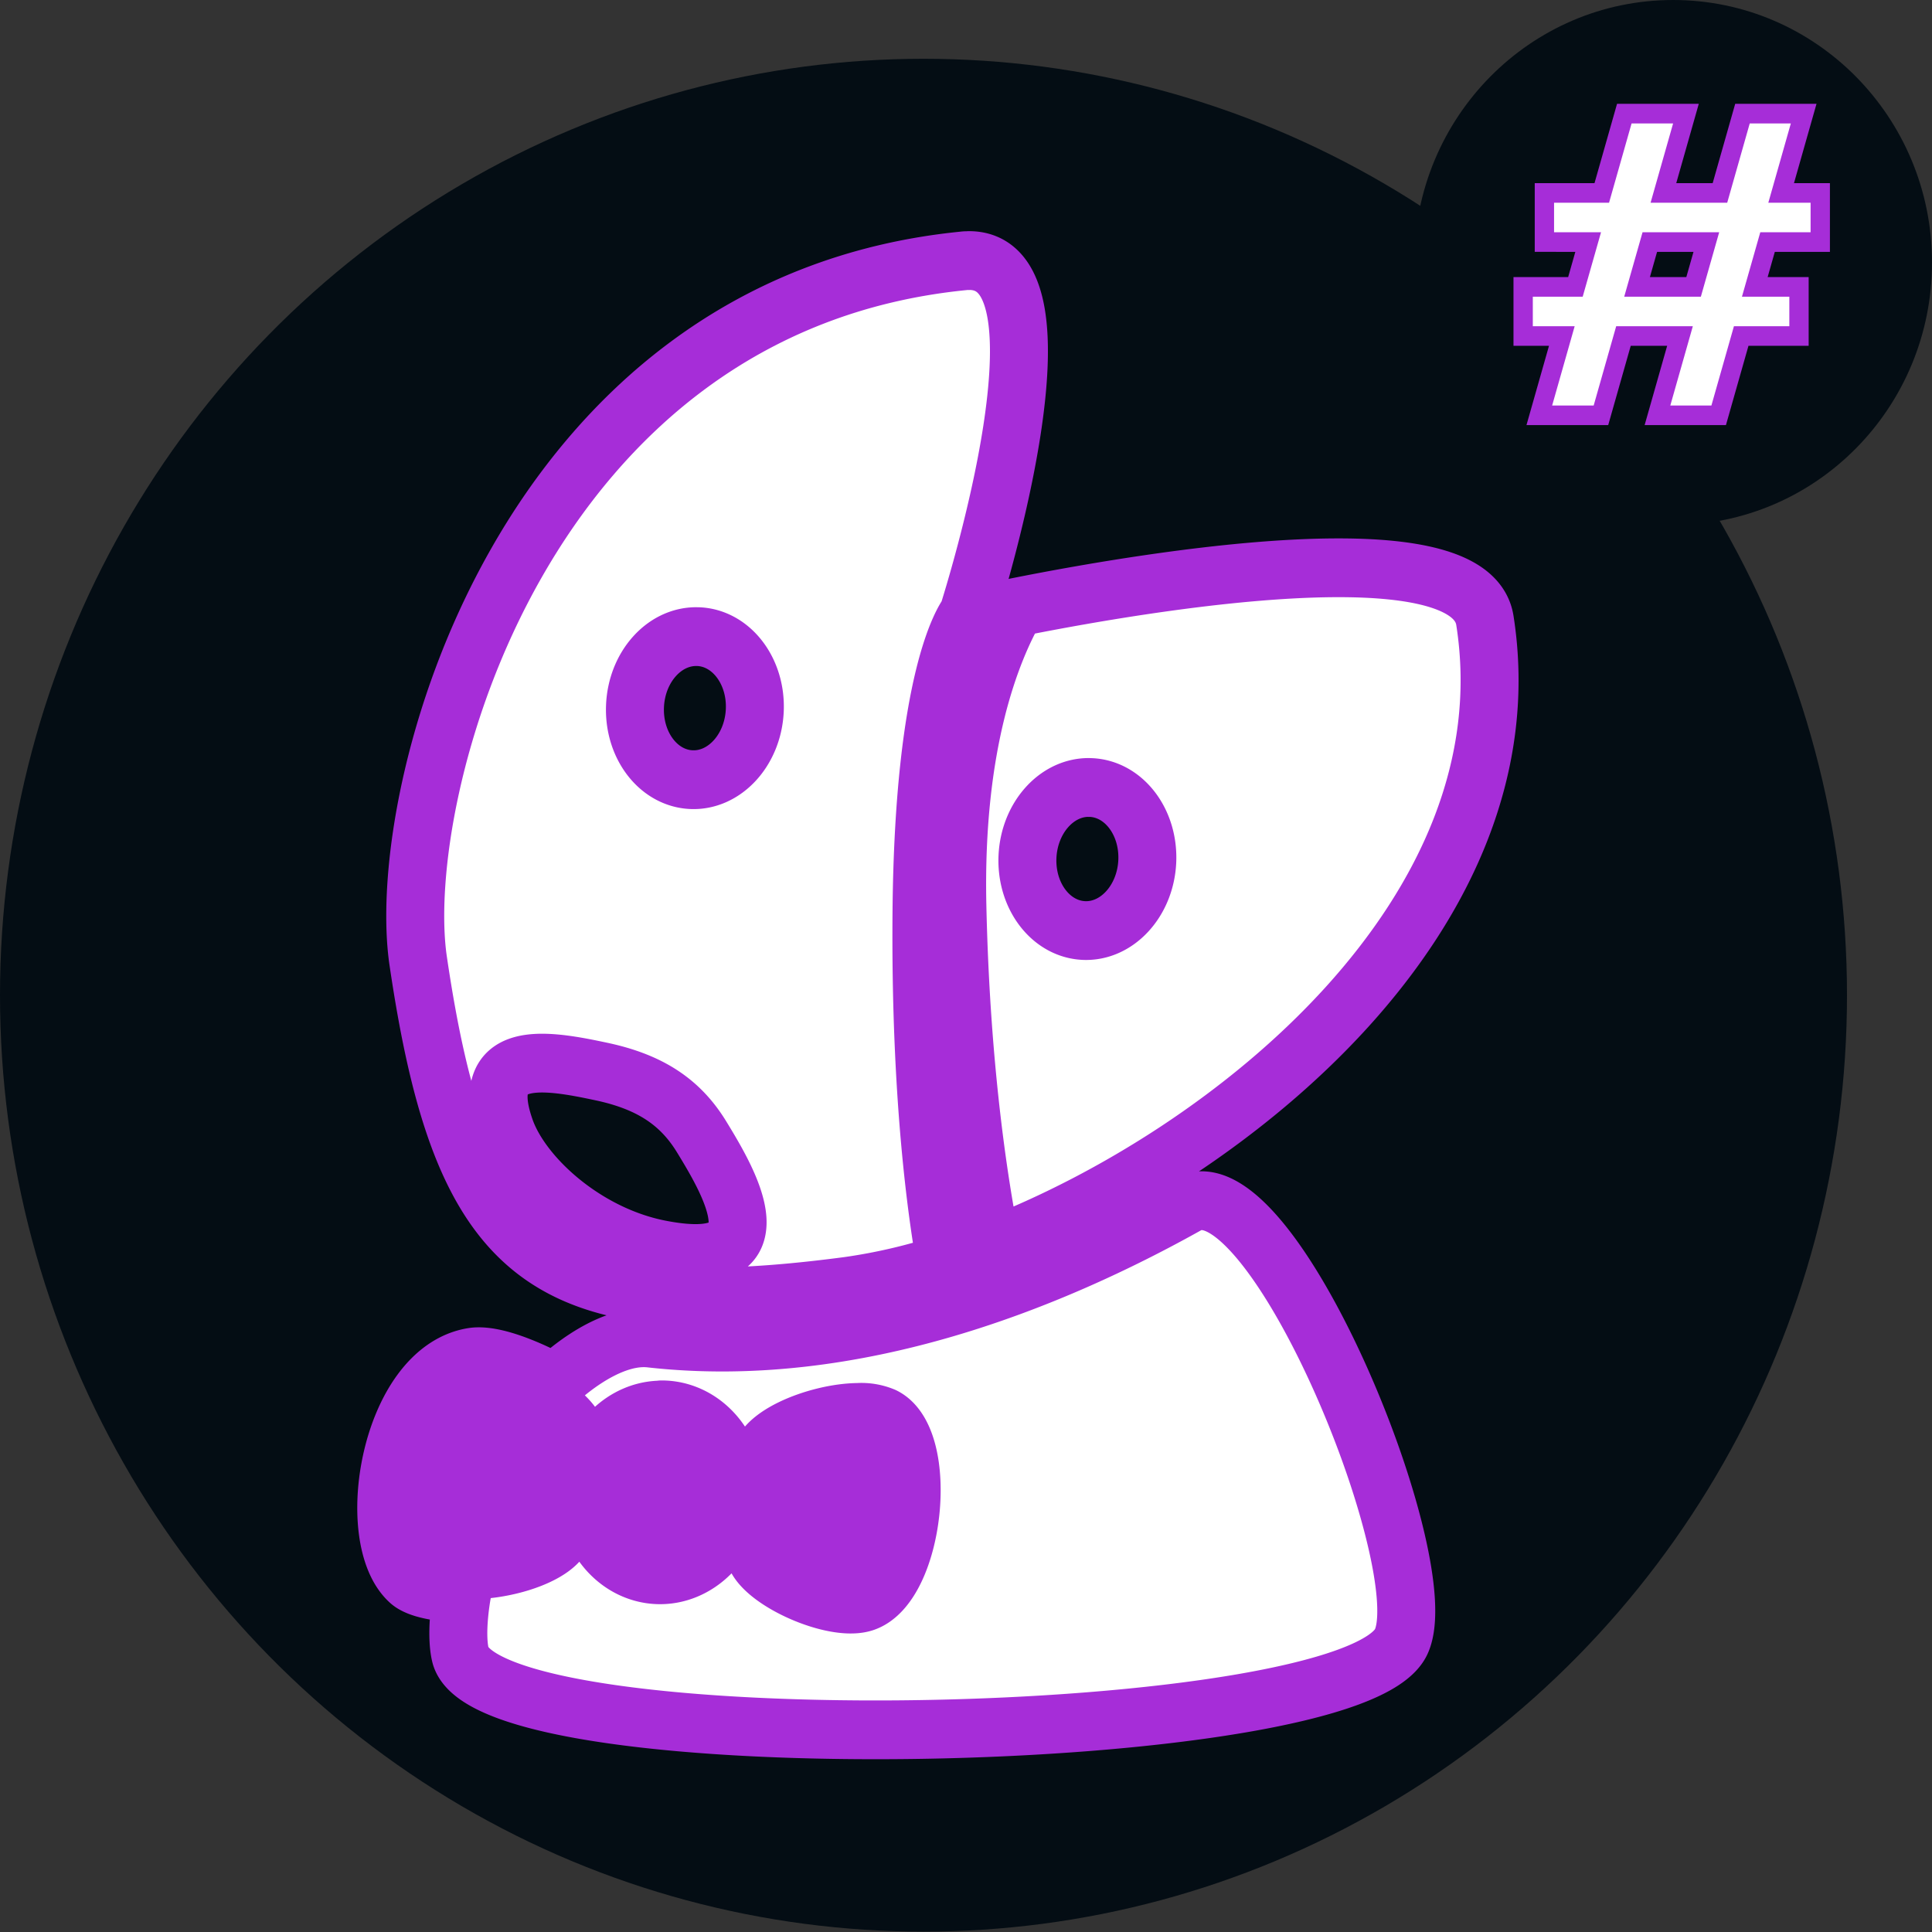 <?xml version="1.0" encoding="UTF-8" standalone="no"?>
<svg
   xmlns:dc="http://purl.org/dc/elements/1.1/"
   xmlns:cc="http://creativecommons.org/ns#"
   xmlns:rdf="http://www.w3.org/1999/02/22-rdf-syntax-ns#"
   xmlns:svg="http://www.w3.org/2000/svg"
   xmlns="http://www.w3.org/2000/svg"
   id="svg14"
   version="1.1"
   fill="none"
   viewBox="0 0 500 500"
   height="500"
   width="500">
  <rect x="0" y="0" width="500" height="500" fill="#333333" stroke="none"/>
  <defs
     id="defs18" />
  <g
     transform="scale(1,1.014)"
     id="g858">
    <circle
       cx="433"
       cy="67"
       r="67"
       fill="#040d14"
       id="circle2" />
    <circle
       cx="239"
       cy="254"
       r="239"
       fill="#040d14"
       id="circle4" />
    <path
       style="fill:#a62dd8;fill-opacity:1;stroke:none;stroke-width:1px;stroke-linecap:butt;stroke-linejoin:miter;stroke-opacity:1"
       d="m 106.107,368.956 10.59,-17.922 12.22,-0.611 15.478,4.481 27.698,0.815 60.08,-1.222 12.016,16.293 -3.055,35.64 -18.126,9.776 -38.492,-9.776 -70.059,-3.259 -10.387,-5.906 z"
       id="path851" />
    <path
       d="M 398.37,106 404.2,85.76 H 394.19 V 73.22 h 13.53 l 3.3,-11.44 H 399.69 V 49.24 h 14.85 L 420.37,29 h 15.95 l -5.83,20.24 h 14.63 L 450.95,29 h 15.84 l -5.83,20.24 h 10.12 v 12.54 h -13.64 l -3.3,11.44 h 11.44 V 85.76 H 450.62 L 444.79,106 h -15.84 l 5.83,-20.24 H 420.15 L 414.32,106 Z m 25.3,-32.78 h 14.63 l 3.3,-11.44 h -14.63 z"
       fill="white"
       id="path8"
       style="fill:#ffffff;fill-opacity:1;stroke:#a62dd8;stroke-width:5;stroke-miterlimit:4;stroke-dasharray:none;stroke-opacity:1;paint-order:fill markers stroke" />
    <path
       d="m 250.726,66.518 c -0.462,0 -0.942,0 -1.439,0.071 C 135.007,77.846 101.779,202.148 108.231,245.285 c 11.405,76.286 32.487,93.22 111.15,83.01 a 151.066,153.69 0 0 0 25.381,-5.819 c -2.293,-12.525 -6.688,-42.88 -6.278,-89.592 0.532,-59.778 10.986,-74.752 12.015,-76.082 1.465,-4.559 28.816,-90.435 0.227,-90.302 z m 94.828,78.397 c -27.953,0.124 -63.841,6.404 -82.587,10.095 -6.191,10.645 -16.13,34.302 -15.197,76.144 0.968,43.536 6.103,73.705 8.867,87.17 62.777,-23.995 139.435,-85.698 127.656,-159.935 -1.587,-10.272 -17.979,-13.572 -38.739,-13.474 z m -165.357,17.572 h 0.523 c 8.553,0.355 15.101,8.817 14.613,18.894 v 0 c -0.488,10.077 -7.847,17.963 -16.374,17.608 v 0 c -8.562,-0.355 -15.101,-8.808 -14.613,-18.894 v 0 c 0.471,-9.837 7.49,-17.635 15.851,-17.617 z m 101.577,38.507 h 0.514 c 8.562,0.355 15.101,8.808 14.622,18.894 v 0 c -0.488,10.077 -7.847,17.963 -16.374,17.608 v 0 c -8.562,-0.355 -15.101,-8.817 -14.622,-18.894 0.48,-9.846 7.49,-17.635 15.86,-17.626 z m -141.876,70.343 c 4.952,-0.062 10.855,1.118 16.026,2.209 12.433,2.661 20.193,7.788 25.669,16.632 6.888,11.132 21.458,35.021 -10.908,28.705 -19.295,-3.77 -35.582,-18.557 -39.898,-30.568 -4.778,-13.306 0.872,-16.854 9.111,-16.978 z m 170.553,35.127 a 7.681,7.815 0 0 0 -3.182,0.94 c -34.737,19.151 -85.952,39.988 -138.903,34.125 -11.849,-1.313 -24.788,11.461 -24.788,11.461 0,0 -13.994,-7.779 -21.301,-6.6 -21.458,3.468 -28.59,46.277 -16.331,57.108 3.427,3.025 13.663,3.131 13.663,3.131 0,0 -1.866,9.624 -0.48,15.639 6.522,28.244 231.055,23.879 243.532,-3.326 8.789,-19.143 -29.81,-113.977 -52.21,-112.478 z m -186.186,45.461 c 10.001,-0.31 28.886,11.283 24.701,17.333 -5.231,7.549 -4.787,10.964 -2.938,19.692 1.848,8.729 -24.474,14.84 -32.74,10.033 -11.561,-6.742 -4.455,-43.749 9.077,-46.827 a 10.315,10.494 0 0 1 1.875,-0.231 z m 46.856,7.904 a 18.101,18.415 0 0 1 2.747,0.195 c 10.524,1.614 17.787,12.241 16.217,23.746 -1.569,11.505 -11.405,19.533 -21.867,17.963 v 0 c -10.533,-1.606 -17.796,-12.232 -16.217,-23.737 v 0 c 1.412,-10.361 9.591,-18.078 19.182,-18.122 z m 51.268,0.639 a 15.354,15.621 0 0 1 6.347,1.144 c 12.085,5.872 8.039,43.297 -5.231,47.36 -9.05,2.776 -31.816,-8.338 -27.901,-15.08 4.586,-7.912 3.871,-11.283 1.317,-19.852 -2.075,-6.954 14.526,-13.563 25.442,-13.554 z"
       class="cls-2"
       id="Victor"
       style="fill:#ffffff;stroke:#a62dd8;stroke-width:15;stroke-linecap:round;stroke-linejoin:round;stroke-miterlimit:4;stroke-dasharray:none;stroke-opacity:1;paint-order:markers stroke fill" />
  </g>
</svg>
